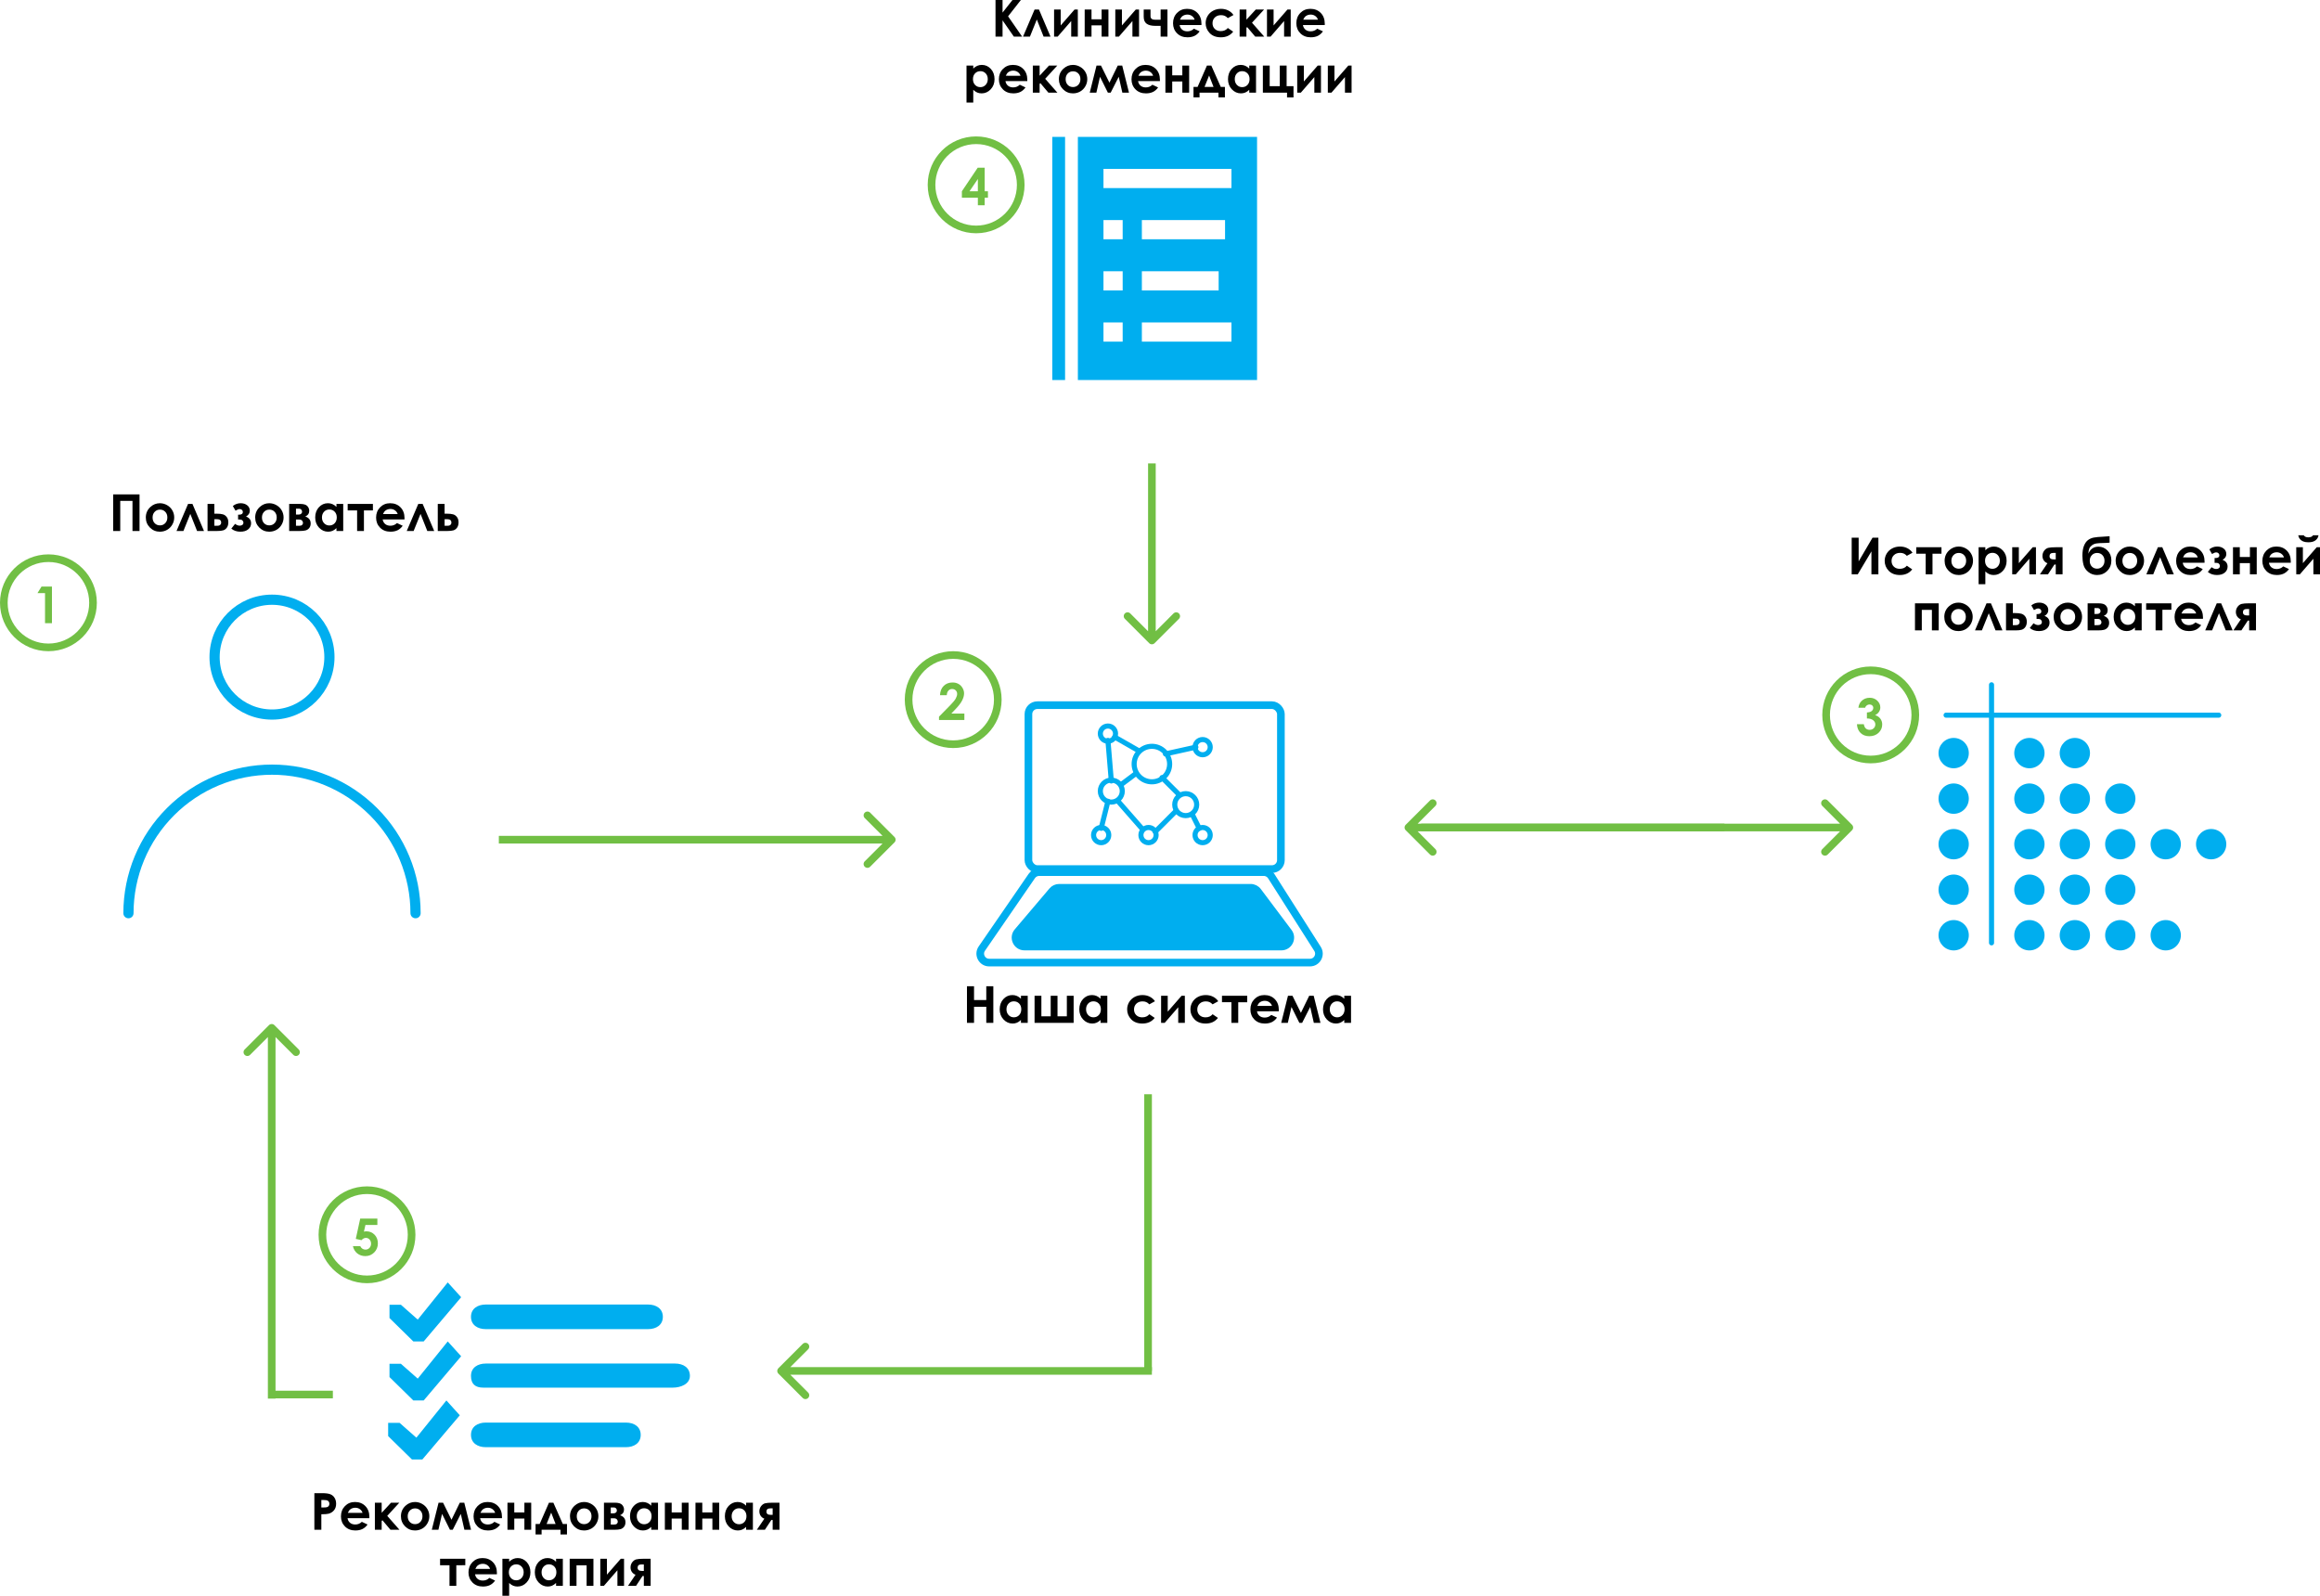 <?xml version="1.0" encoding="UTF-8" standalone="no"?>
<svg
   width="910.285"
   height="626.172"
   viewBox="0 0 910.285 626.172"
   fill="none"
   version="1.1"
   id="svg200"
   xmlSpace="preserve"
   xmlns="http://www.w3.org/2000/svg"><defs
     id="defs204" /><sodipodiNamedview
     id="namedview202"
     pagecolor="#ffffff"
     bordercolor="#000000"
     borderopacity="0.25"
     showgrid="false"/><path
     d="m 106.724,280.387 c 12.443,0 22.529,-10.087 22.529,-22.53 0,-12.442 -10.086,-22.529 -22.529,-22.529 -12.443,0 -22.529,10.087 -22.529,22.529 0,12.443 10.087,22.53 22.529,22.53 z"
     stroke="#00aeef"
     stroke-width="4"
     stroke-linecap="round"
     stroke-linejoin="round"
     id="path104" /><path
     d="m 50.4,358.338 c 0,-14.938 5.934,-29.264 16.497,-39.826 10.563,-10.563 24.889,-16.497 39.827,-16.497 14.938,0 29.264,5.934 39.827,16.497 10.562,10.562 16.496,24.888 16.496,39.826"
     stroke="#00aeef"
     stroke-width="4"
     stroke-linecap="round"
     stroke-linejoin="round"
     id="path106" /><ellipse
     cx="766.549"
     cy="295.519"
     rx="5.943"
     ry="5.956"
     fill="#00aeef"
     id="ellipse108" /><ellipse
     cx="766.549"
     cy="313.387"
     rx="5.943"
     ry="5.956"
     fill="#00aeef"
     id="ellipse110" /><ellipse
     cx="766.549"
     cy="331.255"
     rx="5.943"
     ry="5.956"
     fill="#00aeef"
     id="ellipse112" /><ellipse
     cx="766.549"
     cy="349.123"
     rx="5.943"
     ry="5.956"
     fill="#00aeef"
     id="ellipse114" /><ellipse
     cx="766.549"
     cy="366.992"
     rx="5.943"
     ry="5.956"
     fill="#00aeef"
     id="ellipse116" /><ellipse
     cx="796.264"
     cy="313.387"
     rx="5.943"
     ry="5.956"
     fill="#00aeef"
     id="ellipse118" /><ellipse
     cx="796.264"
     cy="349.123"
     rx="5.943"
     ry="5.956"
     fill="#00aeef"
     id="ellipse120" /><ellipse
     cx="814.093"
     cy="313.387"
     rx="5.943"
     ry="5.956"
     fill="#00aeef"
     id="ellipse122" /><ellipse
     cx="814.093"
     cy="349.123"
     rx="5.943"
     ry="5.956"
     fill="#00aeef"
     id="ellipse124" /><ellipse
     cx="831.923"
     cy="349.123"
     rx="5.943"
     ry="5.956"
     fill="#00aeef"
     id="ellipse126" /><ellipse
     cx="831.923"
     cy="313.387"
     rx="5.943"
     ry="5.956"
     fill="#00aeef"
     id="ellipse128" /><ellipse
     cx="796.264"
     cy="331.255"
     rx="5.943"
     ry="5.956"
     fill="#00aeef"
     id="ellipse130" /><ellipse
     cx="796.264"
     cy="366.992"
     rx="5.943"
     ry="5.956"
     fill="#00aeef"
     id="ellipse132" /><ellipse
     cx="814.093"
     cy="331.255"
     rx="5.943"
     ry="5.956"
     fill="#00aeef"
     id="ellipse134" /><ellipse
     cx="814.093"
     cy="366.992"
     rx="5.943"
     ry="5.956"
     fill="#00aeef"
     id="ellipse136" /><ellipse
     cx="849.752"
     cy="366.992"
     rx="5.943"
     ry="5.956"
     fill="#00aeef"
     id="ellipse138" /><ellipse
     cx="831.923"
     cy="331.255"
     rx="5.943"
     ry="5.956"
     fill="#00aeef"
     id="ellipse140" /><ellipse
     cx="831.923"
     cy="366.992"
     rx="5.943"
     ry="5.956"
     fill="#00aeef"
     id="ellipse142" /><ellipse
     cx="849.752"
     cy="331.255"
     rx="5.943"
     ry="5.956"
     fill="#00aeef"
     id="ellipse144" /><ellipse
     cx="867.581"
     cy="331.255"
     rx="5.943"
     ry="5.956"
     fill="#00aeef"
     id="ellipse146" /><ellipse
     cx="796.264"
     cy="295.519"
     rx="5.943"
     ry="5.956"
     fill="#00aeef"
     id="ellipse148" /><ellipse
     cx="814.093"
     cy="295.519"
     rx="5.943"
     ry="5.956"
     fill="#00aeef"
     id="ellipse150" /><path
     d="m 763.577,280.628 h 106.975"
     stroke="#00aeef"
     stroke-width="2"
     stroke-linecap="round"
     id="path152" /><path
     d="m 781.407,268.716 v 101.254"
     stroke="#00aeef"
     stroke-width="2"
     stroke-linecap="round"
     id="path154" /><path
     d="m 412.877,53.716 h 5.021 v 95.41 h -5.021 z m 10.043,95.41 V 53.716 h 70.302 v 95.41 z m 10.043,-82.856 v 7.532 h 50.216 v -7.532 z m 0,20.086 v 7.532 h 7.532 v -7.532 z m 15.065,0 v 7.532 h 32.64 v -7.532 z m -15.065,20.086 v 7.532 h 7.532 v -7.532 z m 15.065,0 v 7.532 h 30.129 v -7.532 z m -15.065,20.086 v 7.532 h 7.532 v -7.532 z m 15.065,0 v 7.532 h 35.151 v -7.532 z"
     fill="#00aeef"
     id="path156" /><rect
     x="403.519"
     y="276.709"
     width="99.06"
     height="64.316"
     rx="3.5"
     stroke="#00aeef"
     stroke-width="3"
     id="rect158" /><path
     d="m 412.536,349.28 c 0.76,-0.895 1.876,-1.412 3.05,-1.412 h 75.122 c 1.258,0 2.444,0.593 3.199,1.599 l 12.053,16.058 c 1.979,2.637 0.098,6.401 -3.199,6.401 h -100.8 c -3.408,0 -5.255,-3.989 -3.05,-6.588 z"
     fill="#00aeef"
     stroke="#00aeef"
     stroke-width="2"
     id="path160" /><path
     d="m 404.851,343.732 c 0.653,-0.949 1.732,-1.516 2.883,-1.516 h 88.127 c 1.197,0 2.311,0.611 2.953,1.621 l 18.136,28.5 c 1.483,2.33 -0.191,5.379 -2.952,5.379 h -125.88 c -2.819,0 -4.482,-3.162 -2.884,-5.484 z"
     stroke="#00aeef"
     stroke-width="3"
     id="path162" /><path
     d="m 435.039,327.687 c 0,1.646 -1.335,2.981 -2.981,2.981 -1.646,0 -2.981,-1.335 -2.981,-2.981 0,-1.647 1.335,-2.981 2.981,-2.981 1.646,0 2.981,1.334 2.981,2.981 z"
     stroke="#00aeef"
     stroke-width="2"
     id="path164" /><circle
     cx="450.636"
     cy="327.687"
     r="2.981"
     stroke="#00aeef"
     stroke-width="2"
     id="circle166" /><circle
     cx="471.869"
     cy="327.687"
     r="2.981"
     stroke="#00aeef"
     stroke-width="2"
     id="circle168" /><path
     d="m 437.693,287.876 c 0,1.646 -1.335,2.981 -2.981,2.981 -1.646,0 -2.981,-1.335 -2.981,-2.981 0,-1.647 1.335,-2.981 2.981,-2.981 1.646,0 2.981,1.334 2.981,2.981 z"
     stroke="#00aeef"
     stroke-width="2"
     id="path170" /><path
     d="m 474.85,293.184 c 0,1.646 -1.335,2.981 -2.981,2.981 -1.647,0 -2.981,-1.335 -2.981,-2.981 0,-1.647 1.334,-2.981 2.981,-2.981 1.646,0 2.981,1.334 2.981,2.981 z"
     stroke="#00aeef"
     stroke-width="2"
     id="path172" /><path
     d="m 440.347,310.435 c 0,2.38 -1.929,4.308 -4.308,4.308 -2.379,0 -4.308,-1.928 -4.308,-4.308 0,-2.379 1.929,-4.308 4.308,-4.308 2.379,0 4.308,1.929 4.308,4.308 z"
     stroke="#00aeef"
     stroke-width="2"
     id="path174" /><path
     d="m 469.542,315.743 c 0,2.38 -1.929,4.308 -4.308,4.308 -2.38,0 -4.308,-1.928 -4.308,-4.308 0,-2.379 1.928,-4.308 4.308,-4.308 2.379,0 4.308,1.929 4.308,4.308 z"
     stroke="#00aeef"
     stroke-width="2"
     id="path176" /><path
     d="m 458.926,299.819 c 0,3.845 -3.117,6.962 -6.963,6.962 -3.845,0 -6.962,-3.117 -6.962,-6.962 0,-3.845 3.117,-6.962 6.962,-6.962 3.846,0 6.963,3.117 6.963,6.962 z"
     stroke="#00aeef"
     stroke-width="2"
     id="path178" /><path
     d="m 469.215,293.184 -11.943,2.654 m -1.328,9.289 6.636,6.635 m 5.308,7.962 2.654,5.309 m -17.252,1.327 7.963,-7.963 m -29.195,6.636 2.654,-10.617 m 3.981,0 9.289,10.617 m -13.27,-34.503 1.327,15.924 m 3.981,1.327 5.308,-3.981 m -7.962,-14.597 9.289,5.308"
     stroke="#00aeef"
     stroke-width="2"
     stroke-linecap="round"
     id="path180" /><path
     d="m 350.964,330.557 c 0.586,-0.586 0.586,-1.536 0,-2.121 l -9.546,-9.546 c -0.586,-0.586 -1.536,-0.586 -2.122,0 -0.585,0.585 -0.585,1.535 0,2.121 l 8.486,8.485 -8.486,8.486 c -0.585,0.585 -0.585,1.535 0,2.121 0.586,0.586 1.536,0.586 2.122,0 z m -155.237,0.439 h 154.176 v -3 h -154.176 z"
     fill="#71bf44"
     id="path182" /><path
     d="m 726.667,325.777 c 0.585,-0.586 0.585,-1.536 0,-2.122 l -9.546,-9.546 c -0.586,-0.585 -1.536,-0.585 -2.122,0 -0.585,0.586 -0.585,1.536 0,2.122 l 8.486,8.485 -8.486,8.485 c -0.585,0.586 -0.585,1.536 0,2.122 0.586,0.585 1.536,0.585 2.122,0 z m -169.061,0.439 h 168 v -3 h -168 z"
     fill="#71bf44"
     id="path184" /><path
     d="m 551.545,323.655 c -0.585,0.586 -0.585,1.536 0,2.122 l 9.546,9.546 c 0.586,0.585 1.536,0.585 2.122,0 0.585,-0.586 0.585,-1.536 0,-2.122 l -8.486,-8.485 8.486,-8.485 c 0.585,-0.586 0.585,-1.536 0,-2.122 -0.586,-0.585 -1.536,-0.585 -2.122,0 z m 125.061,-0.439 h -124 v 3 h 124 z"
     fill="#71bf44"
     id="path186" /><path
     d="m 450.903,252.383 c 0.586,0.586 1.535,0.586 2.121,0 l 9.546,-9.546 c 0.586,-0.586 0.586,-1.535 0,-2.121 -0.586,-0.586 -1.536,-0.586 -2.121,0 l -8.486,8.485 -8.485,-8.485 c -0.586,-0.586 -1.535,-0.586 -2.121,0 -0.586,0.586 -0.586,1.535 0,2.121 z m -0.44,-70.549 v 69.488 h 3 v -69.488 z"
     fill="#71bf44"
     id="path188" /><path
     d="m 305.412,536.899 c -0.585,0.586 -0.585,1.536 0,2.122 l 9.546,9.546 c 0.586,0.585 1.536,0.585 2.122,0 0.585,-0.586 0.585,-1.536 0,-2.122 l -8.486,-8.485 8.486,-8.485 c 0.585,-0.586 0.585,-1.536 0,-2.122 -0.586,-0.585 -1.536,-0.585 -2.122,0 z m 146.551,-0.439 h -145.49 v 3 h 145.49 z"
     fill="#71bf44"
     id="path190" /><line
     x1="450.463"
     y1="537.96"
     x2="450.463"
     y2="429.385"
     stroke="#71bf44"
     stroke-width="3"
     id="line192" /><path
     d="m 107.667,402.267 c -0.586,-0.586 -1.536,-0.586 -2.121,0 l -9.546,9.545 c -0.586,0.586 -0.586,1.536 0,2.122 0.586,0.586 1.536,0.586 2.121,0 l 8.485,-8.485 8.485,8.485 c 0.586,0.586 1.536,0.586 2.122,0 0.585,-0.586 0.585,-1.536 0,-2.122 z m 0.439,146.551 v -145.491 h -3 v 145.491 z"
     fill="#71bf44"
     id="path194" /><line
     x1="106.606"
     y1="547.216"
     x2="130.606"
     y2="547.216"
     stroke="#71bf44"
     stroke-width="3"
     id="line196" /><path
     d="m 190.59,511.902 h 63.697 c 3.198,0 5.791,1.628 5.791,4.826 0,3.198 -2.593,4.825 -5.791,4.825 h -63.697 c -3.198,0 -5.791,-1.627 -5.791,-4.825 0,-3.199 2.593,-4.826 5.791,-4.826 z m 0,23.163 h 74.313 c 3.198,0 5.791,1.627 5.791,4.826 0,3.198 -3.537,4.624 -6.735,4.624 h -74.313 c -3.198,0 -4.847,-1.427 -4.847,-4.625 0,-3.198 2.593,-4.825 5.791,-4.825 z m 0,23.162 55.011,10e-4 c 3.198,0 5.79,1.627 5.79,4.825 0,3.198 -2.592,4.826 -5.79,4.826 h -55.011 c -3.198,0 -5.791,-1.628 -5.791,-4.826 0,-3.198 2.593,-4.826 5.791,-4.826 z m -33.81,0.094 6.6,5.822 11.768,-14.602 5.261,5.822 -14.694,17.341 h -4.078 l -9.34,-9.176 v -5.207 z m 0.529,-23.163 6.6,5.822 11.768,-14.601 5.262,5.822 -14.695,17.34 h -4.078 l -9.34,-9.176 v -5.207 z m 0,-23.163 6.6,5.822 11.768,-14.601 5.262,5.822 -14.695,17.341 h -4.078 l -9.34,-9.176 v -5.208 z"
     fill="#00aeef"
     id="path198" /><g
     style="fill:none"
     id="g346"
     transform="translate(0,53.534)"><path
       d="m 16.291,176.635 h 4.092 V 191 H 17.668 v -11.797 h -2.959 z"
       fill="#71bf44"
       id="path310" /><circle
       cx="19"
       cy="183"
       r="17.5"
       stroke="#71bf44"
       stroke-width="3"
       id="circle312" /><path
       d="m 383.621,12.273 h 2.734 v 9.248 h 1.28 v 2.529 h -1.28 V 27 h -2.675 v -2.949 h -6.27 v -2.529 z m 0.059,9.248 V 16.707 l -3.282,4.814 z"
       fill="#71bf44"
       id="path314" /><circle
       cx="383"
       cy="19"
       r="17.5"
       stroke="#71bf44"
       stroke-width="3"
       id="circle316" /><path
       d="m 371.486,219.264 h -2.666 c 0.072,-1.55 0.557,-2.767 1.455,-3.653 0.905,-0.892 2.064,-1.338 3.477,-1.338 0.872,0 1.641,0.186 2.305,0.557 0.67,0.365 1.204,0.895 1.601,1.592 0.404,0.69 0.606,1.393 0.606,2.109 0,0.853 -0.244,1.771 -0.733,2.754 -0.482,0.983 -1.367,2.145 -2.656,3.486 l -1.611,1.7 h 5.117 V 229 h -9.951 v -1.309 l 4.443,-4.531 c 1.074,-1.087 1.787,-1.959 2.139,-2.617 0.358,-0.664 0.537,-1.263 0.537,-1.797 0,-0.553 -0.186,-1.009 -0.557,-1.367 -0.364,-0.365 -0.836,-0.547 -1.416,-0.547 -0.586,0 -1.074,0.218 -1.465,0.654 -0.39,0.437 -0.599,1.029 -0.625,1.778 z"
       fill="#71bf44"
       id="path318" /><circle
       cx="374"
       cy="221"
       r="17.5"
       stroke="#71bf44"
       stroke-width="3"
       id="circle320" /><path
       d="m 731.799,224.18 h -2.627 c 0.137,-1.062 0.517,-1.914 1.142,-2.559 0.873,-0.898 1.97,-1.348 3.291,-1.348 1.179,0 2.165,0.375 2.959,1.123 0.801,0.749 1.202,1.638 1.202,2.666 0,0.639 -0.176,1.221 -0.528,1.749 -0.345,0.527 -0.849,0.953 -1.513,1.279 0.872,0.26 1.552,0.716 2.041,1.367 0.494,0.645 0.742,1.406 0.742,2.285 0,1.289 -0.475,2.383 -1.426,3.281 -0.95,0.892 -2.161,1.338 -3.633,1.338 -1.393,0 -2.529,-0.42 -3.408,-1.259 -0.879,-0.847 -1.361,-1.996 -1.445,-3.448 h 2.705 c 0.117,0.742 0.374,1.296 0.771,1.66 0.404,0.359 0.912,0.538 1.524,0.538 0.638,0 1.165,-0.206 1.582,-0.616 0.423,-0.41 0.634,-0.911 0.634,-1.504 0,-0.651 -0.283,-1.201 -0.849,-1.65 -0.567,-0.449 -1.384,-0.68 -2.451,-0.693 v -2.344 c 0.657,-0.052 1.146,-0.153 1.465,-0.303 0.325,-0.156 0.576,-0.368 0.752,-0.635 0.182,-0.267 0.273,-0.55 0.273,-0.849 0,-0.391 -0.137,-0.713 -0.41,-0.967 -0.274,-0.26 -0.632,-0.391 -1.074,-0.391 -0.391,0 -0.746,0.121 -1.065,0.362 -0.319,0.234 -0.537,0.54 -0.654,0.918 z"
       fill="#71bf44"
       id="path322" /><circle
       cx="734"
       cy="227"
       r="17.5"
       stroke="#71bf44"
       stroke-width="3"
       id="circle324" /><path
       d="m 141.34,424.635 h 6.728 v 2.519 h -4.687 l -0.586,2.617 c 0.163,-0.045 0.322,-0.078 0.478,-0.097 0.157,-0.026 0.306,-0.039 0.45,-0.039 1.302,0 2.382,0.446 3.242,1.338 0.866,0.885 1.299,2.021 1.299,3.408 0,1.4 -0.479,2.581 -1.436,3.545 -0.95,0.957 -2.109,1.435 -3.476,1.435 -1.224,0 -2.276,-0.348 -3.155,-1.045 -0.879,-0.696 -1.455,-1.65 -1.728,-2.861 h 2.871 c 0.221,0.449 0.511,0.791 0.869,1.025 0.365,0.228 0.765,0.342 1.201,0.342 0.606,0 1.12,-0.218 1.543,-0.654 0.423,-0.436 0.635,-0.996 0.635,-1.68 0,-0.664 -0.199,-1.207 -0.596,-1.631 -0.39,-0.429 -0.866,-0.644 -1.426,-0.644 -0.299,0 -0.595,0.075 -0.888,0.225 -0.287,0.149 -0.57,0.374 -0.85,0.673 l -2.226,-0.498 z"
       fill="#71bf44"
       id="path326" /><circle
       cx="144"
       cy="431"
       r="17.5"
       stroke="#71bf44"
       stroke-width="3"
       id="circle328" /></g><g
     style="fill:none"
     id="g420"
     transform="translate(42.773,-4.635)"><path
       d="M 1.631,198.635 H 11.973 V 213 H 9.209 V 201.193 H 4.404 V 213 H 1.631 Z m 18.32,3.467 c 1.003,0 1.943,0.25 2.822,0.752 0.885,0.501 1.576,1.181 2.07,2.041 0.495,0.859 0.742,1.787 0.742,2.783 0,1.002 -0.251,1.94 -0.752,2.812 -0.495,0.873 -1.172,1.556 -2.031,2.051 -0.859,0.488 -1.807,0.732 -2.842,0.732 -1.523,0 -2.825,-0.54 -3.906,-1.621 -1.074,-1.087 -1.611,-2.405 -1.611,-3.955 0,-1.66 0.609,-3.043 1.826,-4.15 1.068,-0.964 2.295,-1.445 3.682,-1.445 z m 0.039,2.509 c -0.827,0 -1.517,0.29 -2.07,0.869 -0.547,0.573 -0.82,1.309 -0.82,2.208 0,0.924 0.27,1.673 0.811,2.246 0.547,0.573 1.237,0.859 2.07,0.859 0.833,0 1.527,-0.29 2.08,-0.869 0.553,-0.58 0.83,-1.325 0.83,-2.236 0,-0.912 -0.273,-1.651 -0.82,-2.217 -0.54,-0.573 -1.234,-0.86 -2.08,-0.86 z M 37.266,213 h -2.715 l -2.656,-6.709 -2.705,6.709 h -2.705 l 4.531,-10.625 h 1.719 z m 4.072,-6.797 h 0.791 c 1.113,0 1.966,0.088 2.559,0.264 0.599,0.169 1.103,0.527 1.514,1.074 0.41,0.547 0.615,1.234 0.615,2.061 0,0.82 -0.185,1.503 -0.557,2.05 -0.371,0.541 -0.846,0.902 -1.426,1.084 -0.573,0.176 -1.38,0.264 -2.422,0.264 h -3.75 v -10.625 h 2.676 z m 0,4.746 h 0.81 c 0.482,0 0.83,-0.032 1.045,-0.097 0.215,-0.072 0.404,-0.206 0.566,-0.401 0.163,-0.195 0.244,-0.433 0.244,-0.713 0,-0.911 -0.521,-1.367 -1.562,-1.367 h -1.103 z m 9.307,-2.451 v -1.904 h 0.527 c 0.358,0 0.67,-0.085 0.938,-0.254 0.267,-0.169 0.4,-0.443 0.4,-0.82 0,-0.326 -0.12,-0.593 -0.361,-0.801 -0.234,-0.215 -0.524,-0.323 -0.869,-0.323 -0.436,0 -0.983,0.212 -1.641,0.635 l -1.055,-1.836 c 0.918,-0.729 1.94,-1.093 3.066,-1.093 1.035,0 1.891,0.27 2.568,0.81 0.683,0.534 1.025,1.257 1.025,2.168 0,0.925 -0.495,1.673 -1.484,2.246 1.322,0.488 1.982,1.371 1.982,2.647 0,0.95 -0.371,1.738 -1.113,2.363 -0.742,0.625 -1.768,0.937 -3.076,0.937 -1.439,0 -2.627,-0.403 -3.564,-1.211 l 1.475,-1.855 c 0.631,0.469 1.23,0.703 1.797,0.703 0.456,0 0.817,-0.107 1.084,-0.322 0.267,-0.221 0.4,-0.505 0.4,-0.85 0,-0.332 -0.127,-0.621 -0.381,-0.869 -0.247,-0.247 -0.589,-0.371 -1.025,-0.371 z m 12.217,-6.396 c 1.003,0 1.943,0.25 2.822,0.752 0.885,0.501 1.575,1.181 2.07,2.041 0.495,0.859 0.742,1.787 0.742,2.783 0,1.002 -0.251,1.94 -0.752,2.812 -0.495,0.873 -1.172,1.556 -2.031,2.051 -0.859,0.488 -1.807,0.732 -2.842,0.732 -1.523,0 -2.825,-0.54 -3.906,-1.621 -1.074,-1.087 -1.611,-2.405 -1.611,-3.955 0,-1.66 0.609,-3.043 1.826,-4.15 1.068,-0.964 2.295,-1.445 3.682,-1.445 z m 0.039,2.509 c -0.827,0 -1.517,0.29 -2.07,0.869 -0.547,0.573 -0.82,1.309 -0.82,2.208 0,0.924 0.27,1.673 0.81,2.246 0.547,0.573 1.237,0.859 2.07,0.859 0.833,0 1.527,-0.29 2.08,-0.869 0.553,-0.58 0.83,-1.325 0.83,-2.236 0,-0.912 -0.274,-1.651 -0.82,-2.217 -0.54,-0.573 -1.234,-0.86 -2.08,-0.86 z M 70.684,213 v -10.625 h 4.268 c 1.4,0 2.35,0.277 2.852,0.83 0.501,0.547 0.752,1.169 0.752,1.865 0,1.035 -0.514,1.781 -1.543,2.237 1.406,0.481 2.109,1.39 2.109,2.724 0,0.723 -0.186,1.322 -0.557,1.797 -0.371,0.469 -0.843,0.781 -1.416,0.938 C 76.582,212.922 75.788,213 74.766,213 Z m 2.676,-6.445 h 1.025 c 0.436,0 0.771,-0.108 1.006,-0.323 0.241,-0.221 0.361,-0.465 0.361,-0.732 0,-0.397 -0.114,-0.706 -0.342,-0.928 -0.228,-0.221 -0.498,-0.332 -0.811,-0.332 l -0.342,0.01 h -0.898 z m 0,4.394 h 1.338 c 0.521,0 0.885,-0.12 1.094,-0.361 0.215,-0.248 0.322,-0.488 0.322,-0.723 0,-0.345 -0.12,-0.661 -0.361,-0.947 -0.234,-0.286 -0.661,-0.43 -1.279,-0.43 h -1.113 z m 15.879,-8.574 h 2.656 V 213 h -2.656 v -1.123 c -0.521,0.495 -1.045,0.853 -1.572,1.074 -0.521,0.215 -1.087,0.322 -1.699,0.322 -1.374,0 -2.562,-0.53 -3.564,-1.591 -1.003,-1.068 -1.504,-2.393 -1.504,-3.975 0,-1.641 0.485,-2.985 1.455,-4.033 0.97,-1.048 2.148,-1.572 3.535,-1.572 0.638,0 1.237,0.12 1.797,0.361 0.56,0.241 1.077,0.602 1.553,1.084 z m -2.803,2.187 c -0.827,0 -1.514,0.293 -2.061,0.879 -0.547,0.58 -0.82,1.325 -0.82,2.237 0,0.918 0.277,1.673 0.83,2.265 0.56,0.593 1.247,0.889 2.061,0.889 0.84,0 1.536,-0.29 2.09,-0.869 0.553,-0.586 0.83,-1.351 0.83,-2.295 0,-0.925 -0.277,-1.673 -0.83,-2.246 -0.553,-0.573 -1.253,-0.86 -2.1,-0.86 z m 7.207,-2.187 h 9.902 v 2.539 H 100.02 V 213 h -2.676 v -8.086 h -3.701 z m 22.295,6.084 h -8.565 c 0.124,0.755 0.453,1.357 0.986,1.807 0.541,0.442 1.228,0.664 2.061,0.664 0.996,0 1.852,-0.349 2.568,-1.045 l 2.246,1.054 c -0.56,0.795 -1.23,1.384 -2.011,1.768 -0.782,0.378 -1.709,0.566 -2.784,0.566 -1.666,0 -3.024,-0.524 -4.072,-1.572 -1.048,-1.055 -1.572,-2.373 -1.572,-3.955 0,-1.621 0.521,-2.965 1.562,-4.033 1.049,-1.074 2.36,-1.611 3.936,-1.611 1.673,0 3.034,0.537 4.082,1.611 1.048,1.068 1.572,2.48 1.572,4.238 z m -2.676,-2.1 c -0.176,-0.592 -0.524,-1.074 -1.045,-1.445 -0.515,-0.371 -1.113,-0.557 -1.797,-0.557 -0.742,0 -1.393,0.209 -1.953,0.625 -0.352,0.261 -0.677,0.72 -0.977,1.377 z M 127.598,213 h -2.715 l -2.656,-6.709 -2.706,6.709 h -2.705 l 4.532,-10.625 h 1.718 z m 4.072,-6.797 h 0.791 c 1.113,0 1.966,0.088 2.559,0.264 0.598,0.169 1.103,0.527 1.513,1.074 0.41,0.547 0.615,1.234 0.615,2.061 0,0.82 -0.185,1.503 -0.556,2.05 -0.371,0.541 -0.847,0.902 -1.426,1.084 -0.573,0.176 -1.38,0.264 -2.422,0.264 h -3.75 v -10.625 h 2.676 z m 0,4.746 h 0.81 c 0.482,0 0.831,-0.032 1.045,-0.097 0.215,-0.072 0.404,-0.206 0.567,-0.401 0.163,-0.195 0.244,-0.433 0.244,-0.713 0,-0.911 -0.521,-1.367 -1.563,-1.367 h -1.103 z"
       fill="#000000"
       id="path402" /><path
       d="m 347.83,4.635 h 2.764 v 4.941 l 3.896,-4.941 h 3.291 L 352.762,11.041 358.27,19 h -3.243 l -4.433,-6.377 V 19 H 347.83 Z M 369.412,19 h -2.715 L 364.041,12.291 361.336,19 h -2.705 l 4.531,-10.625 h 1.719 z m 2.813,0 h -1.416 V 8.375 h 2.597 v 6.24 l 5.44,-6.24 h 1.279 V 19 h -2.598 v -6.113 z m 13.271,-6.797 h 3.965 V 8.375 h 2.676 V 19 h -2.676 v -4.404 h -3.965 V 19 H 382.82 V 8.375 h 2.676 z M 396.248,19 h -1.416 V 8.375 h 2.598 v 6.24 l 5.439,-6.24 h 1.279 V 19 h -2.597 v -6.113 z m 16.367,-4.219 h -2.138 c -1.446,0 -2.559,-0.277 -3.34,-0.83 -0.775,-0.56 -1.162,-1.478 -1.162,-2.754 V 8.375 h 2.675 v 2.617 c 0,0.931 0.622,1.397 1.866,1.397 l 1.035,-0.01 h 1.064 V 8.375 h 2.676 V 19 h -2.676 z m 16.016,-0.322 h -8.565 c 0.124,0.755 0.453,1.357 0.987,1.807 0.54,0.443 1.227,0.664 2.06,0.664 0.996,0 1.852,-0.348 2.569,-1.045 l 2.246,1.055 c -0.56,0.794 -1.231,1.383 -2.012,1.768 -0.781,0.378 -1.709,0.566 -2.783,0.566 -1.667,0 -3.024,-0.524 -4.072,-1.572 -1.049,-1.055 -1.573,-2.373 -1.573,-3.955 0,-1.621 0.521,-2.966 1.563,-4.033 1.048,-1.074 2.36,-1.611 3.935,-1.611 1.674,0 3.034,0.537 4.082,1.611 1.049,1.068 1.573,2.481 1.573,4.238 z m -2.676,-2.1 c -0.176,-0.593 -0.524,-1.074 -1.045,-1.445 -0.514,-0.371 -1.113,-0.557 -1.797,-0.557 -0.742,0 -1.393,0.208 -1.953,0.625 -0.351,0.26 -0.677,0.719 -0.976,1.377 z m 15.244,-1.836 -2.217,1.221 c -0.416,-0.436 -0.83,-0.739 -1.24,-0.908 -0.403,-0.169 -0.879,-0.254 -1.426,-0.254 -0.996,0 -1.803,0.299 -2.421,0.898 -0.612,0.592 -0.918,1.354 -0.918,2.285 0,0.905 0.296,1.644 0.888,2.217 0.593,0.573 1.371,0.859 2.334,0.859 1.192,0 2.119,-0.407 2.783,-1.221 l 2.1,1.435 c -1.139,1.478 -2.747,2.217 -4.824,2.217 -1.869,0 -3.334,-0.553 -4.395,-1.66 -1.054,-1.107 -1.582,-2.402 -1.582,-3.887 0,-1.029 0.257,-1.976 0.772,-2.842 0.514,-0.866 1.23,-1.546 2.148,-2.041 0.925,-0.495 1.957,-0.742 3.096,-0.742 1.055,0 2.002,0.212 2.842,0.635 0.84,0.417 1.526,1.012 2.06,1.787 z m 2.412,-2.148 h 2.666 v 3.975 l 3.672,-3.975 h 3.252 L 448.465,13.551 453.26,19 h -3.535 l -3.164,-3.75 -0.284,0.332 V 19 h -2.666 z M 455.76,19 h -1.416 V 8.375 h 2.597 v 6.24 l 5.44,-6.24 h 1.279 V 19 h -2.598 v -6.113 z m 21.25,-4.541 h -8.565 c 0.124,0.755 0.453,1.357 0.987,1.807 0.54,0.443 1.227,0.664 2.06,0.664 0.996,0 1.852,-0.348 2.569,-1.045 l 2.246,1.055 c -0.56,0.794 -1.231,1.383 -2.012,1.768 -0.781,0.378 -1.709,0.566 -2.783,0.566 -1.667,0 -3.024,-0.524 -4.073,-1.572 -1.048,-1.055 -1.572,-2.373 -1.572,-3.955 0,-1.621 0.521,-2.966 1.563,-4.033 1.048,-1.074 2.36,-1.611 3.935,-1.611 1.673,0 3.034,0.537 4.082,1.611 1.048,1.068 1.573,2.481 1.573,4.238 z m -2.676,-2.1 c -0.176,-0.593 -0.524,-1.074 -1.045,-1.445 -0.514,-0.371 -1.113,-0.557 -1.797,-0.557 -0.742,0 -1.393,0.208 -1.953,0.625 -0.351,0.26 -0.677,0.719 -0.977,1.377 z M 339.1,30.375 v 1.172 c 0.481,-0.482 1.002,-0.843 1.562,-1.084 0.56,-0.241 1.159,-0.361 1.797,-0.361 1.387,0 2.565,0.524 3.535,1.572 0.97,1.048 1.455,2.393 1.455,4.033 0,1.582 -0.501,2.907 -1.504,3.975 -1.002,1.061 -2.19,1.592 -3.564,1.592 -0.612,0 -1.182,-0.107 -1.709,-0.322 -0.527,-0.221 -1.052,-0.58 -1.572,-1.074 v 5.01 h -2.647 V 30.375 Z m 2.802,2.188 c -0.84,0 -1.536,0.286 -2.09,0.859 -0.553,0.573 -0.83,1.322 -0.83,2.246 0,0.944 0.277,1.709 0.83,2.295 0.554,0.579 1.25,0.869 2.09,0.869 0.814,0 1.498,-0.296 2.051,-0.889 0.56,-0.593 0.84,-1.348 0.84,-2.266 0,-0.911 -0.273,-1.657 -0.82,-2.236 -0.547,-0.586 -1.237,-0.879 -2.071,-0.879 z m 18.399,3.897 h -8.565 c 0.124,0.755 0.453,1.357 0.987,1.807 0.54,0.443 1.227,0.664 2.06,0.664 0.996,0 1.852,-0.348 2.569,-1.045 l 2.246,1.055 c -0.56,0.794 -1.231,1.383 -2.012,1.768 -0.781,0.378 -1.709,0.566 -2.783,0.566 -1.667,0 -3.024,-0.524 -4.073,-1.572 -1.048,-1.055 -1.572,-2.373 -1.572,-3.955 0,-1.621 0.521,-2.966 1.563,-4.033 1.048,-1.074 2.36,-1.611 3.935,-1.611 1.673,0 3.034,0.537 4.082,1.611 1.048,1.068 1.573,2.481 1.573,4.238 z m -2.676,-2.1 c -0.176,-0.593 -0.524,-1.074 -1.045,-1.445 -0.514,-0.371 -1.113,-0.557 -1.797,-0.557 -0.742,0 -1.393,0.208 -1.953,0.625 -0.351,0.26 -0.677,0.719 -0.976,1.377 z m 4.844,-3.984 h 2.666 v 3.975 l 3.672,-3.975 h 3.252 l -4.737,5.176 4.795,5.449 h -3.535 l -3.164,-3.75 -0.283,0.332 V 41 h -2.666 z m 15.732,-0.273 c 1.003,0 1.944,0.251 2.822,0.752 0.886,0.501 1.576,1.182 2.071,2.041 0.495,0.859 0.742,1.787 0.742,2.783 0,1.003 -0.251,1.94 -0.752,2.812 -0.495,0.872 -1.172,1.556 -2.031,2.051 -0.86,0.488 -1.807,0.732 -2.842,0.732 -1.523,0 -2.826,-0.54 -3.906,-1.621 -1.075,-1.087 -1.612,-2.406 -1.612,-3.955 0,-1.66 0.609,-3.044 1.827,-4.15 1.067,-0.964 2.294,-1.445 3.681,-1.445 z m 0.039,2.51 c -0.827,0 -1.517,0.29 -2.07,0.869 -0.547,0.573 -0.82,1.309 -0.82,2.207 0,0.924 0.27,1.673 0.81,2.246 0.547,0.573 1.237,0.859 2.07,0.859 0.834,0 1.527,-0.29 2.081,-0.869 0.553,-0.579 0.83,-1.325 0.83,-2.236 0,-0.911 -0.274,-1.65 -0.821,-2.217 -0.54,-0.573 -1.233,-0.859 -2.08,-0.859 z m 14.287,4.463 3.262,-6.699 h 1.758 L 400.203,41 h -2.607 L 396.18,34.77 393.016,41 h -1.094 L 388.826,34.77 387.4,41 h -2.597 l 2.656,-10.625 h 1.758 z m 19.805,-0.615 h -8.564 c 0.123,0.755 0.452,1.357 0.986,1.807 0.54,0.443 1.227,0.664 2.06,0.664 0.997,0 1.853,-0.348 2.569,-1.045 l 2.246,1.055 c -0.56,0.794 -1.231,1.383 -2.012,1.768 -0.781,0.378 -1.709,0.566 -2.783,0.566 -1.667,0 -3.024,-0.524 -4.072,-1.572 -1.048,-1.055 -1.573,-2.373 -1.573,-3.955 0,-1.621 0.521,-2.966 1.563,-4.033 1.048,-1.074 2.36,-1.611 3.936,-1.611 1.673,0 3.033,0.537 4.082,1.611 1.048,1.068 1.572,2.481 1.572,4.238 z m -2.676,-2.1 c -0.176,-0.593 -0.524,-1.074 -1.045,-1.445 -0.514,-0.371 -1.113,-0.557 -1.797,-0.557 -0.742,0 -1.393,0.208 -1.953,0.625 -0.351,0.26 -0.677,0.719 -0.976,1.377 z m 7.51,-0.156 h 3.965 V 30.375 h 2.676 V 41 h -2.676 v -4.404 h -3.965 V 41 H 414.49 V 30.375 h 2.676 z M 427.889,41 v 1.846 h -2.373 v -4.102 h 1.601 l 3.662,-8.369 h 1.719 l 3.711,8.369 h 1.631 v 4.102 h -2.539 V 41 Z m 5.488,-2.256 -1.738,-4.473 -1.797,4.473 z m 14.014,-8.369 h 2.656 V 41 h -2.656 v -1.123 c -0.521,0.495 -1.045,0.853 -1.573,1.074 -0.52,0.215 -1.087,0.322 -1.699,0.322 -1.374,0 -2.562,-0.531 -3.564,-1.592 -1.003,-1.068 -1.504,-2.393 -1.504,-3.975 0,-1.641 0.485,-2.985 1.455,-4.033 0.97,-1.048 2.148,-1.572 3.535,-1.572 0.638,0 1.237,0.12 1.797,0.361 0.56,0.241 1.077,0.602 1.553,1.084 z m -2.803,2.188 c -0.827,0 -1.514,0.293 -2.061,0.879 -0.547,0.579 -0.82,1.325 -0.82,2.236 0,0.918 0.277,1.673 0.83,2.266 0.56,0.592 1.247,0.889 2.061,0.889 0.84,0 1.536,-0.29 2.09,-0.869 0.553,-0.586 0.83,-1.351 0.83,-2.295 0,-0.924 -0.277,-1.673 -0.83,-2.246 -0.554,-0.573 -1.254,-0.859 -2.1,-0.859 z M 452.732,41 V 30.375 h 2.676 v 8.066 h 3.965 V 30.375 h 2.676 v 8.066 h 2.705 v 4.424 h -2.539 V 41 Z m 14.893,0 h -1.416 V 30.375 h 2.598 v 6.24 l 5.439,-6.24 h 1.279 V 41 h -2.597 v -6.113 z m 12.012,0 h -1.416 V 30.375 h 2.597 v 6.24 l 5.44,-6.24 h 1.279 V 41 h -2.598 v -6.113 z"
       fill="#000000"
       id="path404" /><path
       d="M 694.24,215.635 V 230 h -2.734 v -8.994 L 686.145,230 h -2.383 v -14.365 h 2.734 v 9.287 l 5.44,-9.287 z m 13.389,5.888 -2.217,1.221 c -0.417,-0.436 -0.83,-0.739 -1.24,-0.908 -0.404,-0.169 -0.879,-0.254 -1.426,-0.254 -0.996,0 -1.803,0.3 -2.422,0.898 -0.612,0.593 -0.918,1.355 -0.918,2.286 0,0.905 0.296,1.644 0.889,2.216 0.592,0.573 1.37,0.86 2.334,0.86 1.191,0 2.119,-0.407 2.783,-1.221 l 2.1,1.436 c -1.14,1.478 -2.748,2.216 -4.824,2.216 -1.869,0 -3.334,-0.553 -4.395,-1.66 -1.055,-1.106 -1.582,-2.402 -1.582,-3.886 0,-1.029 0.257,-1.976 0.771,-2.842 0.515,-0.866 1.231,-1.546 2.149,-2.041 0.924,-0.495 1.956,-0.742 3.096,-0.742 1.054,0 2.002,0.211 2.841,0.634 0.84,0.417 1.527,1.013 2.061,1.787 z m 1.465,-2.148 h 9.902 v 2.539 h -3.525 V 230 h -2.676 v -8.086 h -3.701 z m 16.64,-0.273 c 1.003,0 1.944,0.25 2.823,0.752 0.885,0.501 1.575,1.181 2.07,2.041 0.495,0.859 0.742,1.787 0.742,2.783 0,1.002 -0.251,1.94 -0.752,2.812 -0.495,0.873 -1.172,1.556 -2.031,2.051 -0.859,0.488 -1.807,0.732 -2.842,0.732 -1.523,0 -2.825,-0.54 -3.906,-1.621 -1.074,-1.087 -1.611,-2.405 -1.611,-3.955 0,-1.66 0.608,-3.043 1.826,-4.15 1.067,-0.964 2.295,-1.445 3.681,-1.445 z m 0.039,2.509 c -0.826,0 -1.516,0.29 -2.07,0.869 -0.547,0.573 -0.82,1.309 -0.82,2.208 0,0.924 0.27,1.673 0.81,2.246 0.547,0.573 1.237,0.859 2.071,0.859 0.833,0 1.526,-0.29 2.08,-0.869 0.553,-0.58 0.83,-1.325 0.83,-2.236 0,-0.912 -0.274,-1.651 -0.82,-2.217 -0.541,-0.573 -1.234,-0.86 -2.081,-0.86 z m 10.43,-2.236 v 1.172 c 0.482,-0.482 1.003,-0.843 1.563,-1.084 0.56,-0.241 1.158,-0.361 1.796,-0.361 1.387,0 2.566,0.524 3.536,1.572 0.97,1.048 1.455,2.392 1.455,4.033 0,1.582 -0.502,2.907 -1.504,3.975 -1.003,1.061 -2.191,1.591 -3.565,1.591 -0.612,0 -1.181,-0.107 -1.709,-0.322 -0.527,-0.221 -1.051,-0.579 -1.572,-1.074 v 5.01 h -2.646 v -14.512 z m 2.803,2.187 c -0.84,0 -1.537,0.287 -2.09,0.86 -0.553,0.573 -0.83,1.321 -0.83,2.246 0,0.944 0.277,1.709 0.83,2.295 0.553,0.579 1.25,0.869 2.09,0.869 0.814,0 1.497,-0.296 2.051,-0.889 0.56,-0.592 0.839,-1.347 0.839,-2.265 0,-0.912 -0.273,-1.657 -0.82,-2.237 -0.547,-0.586 -1.237,-0.879 -2.07,-0.879 z m 9.16,8.438 h -1.416 v -10.625 h 2.598 v 6.24 l 5.439,-6.24 h 1.279 V 230 h -2.597 v -6.113 z m 12.412,-4.355 c -0.573,-0.189 -1.045,-0.544 -1.416,-1.065 -0.364,-0.527 -0.547,-1.12 -0.547,-1.777 0,-0.788 0.225,-1.478 0.674,-2.071 0.449,-0.592 0.983,-0.966 1.602,-1.123 0.625,-0.156 1.598,-0.234 2.92,-0.234 h 2.695 V 230 h -2.676 v -3.848 h -0.518 L 760.783,230 h -3.154 z m 3.252,-1.495 v -2.548 h -0.928 c -1.009,0 -1.513,0.423 -1.513,1.269 0,0.853 0.563,1.279 1.689,1.279 z m 21.133,-9.101 v 2.519 c -0.762,0.085 -1.501,0.131 -2.217,0.137 -1.302,0.013 -2.282,0.072 -2.939,0.176 -0.658,0.098 -1.237,0.332 -1.739,0.703 -0.501,0.365 -0.856,0.788 -1.064,1.27 -0.208,0.475 -0.335,1.162 -0.381,2.06 0.768,-1.842 2.087,-2.764 3.955,-2.764 1.374,0 2.562,0.505 3.565,1.514 1.009,1.003 1.513,2.298 1.513,3.887 0,1.64 -0.54,3.004 -1.621,4.092 -1.081,1.087 -2.415,1.63 -4.004,1.63 -1.295,0 -2.438,-0.397 -3.427,-1.191 -0.984,-0.794 -1.615,-1.738 -1.895,-2.832 -0.28,-1.1 -0.42,-2.272 -0.42,-3.516 0,-1.595 0.199,-2.89 0.596,-3.886 0.397,-1.003 0.918,-1.755 1.562,-2.256 0.651,-0.502 1.403,-0.837 2.256,-1.006 0.853,-0.169 2.106,-0.29 3.76,-0.361 1.12,-0.052 1.953,-0.111 2.5,-0.176 z m -2.002,9.639 c 0,-0.886 -0.267,-1.618 -0.801,-2.198 -0.527,-0.586 -1.227,-0.879 -2.099,-0.879 -0.834,0 -1.524,0.293 -2.071,0.879 -0.547,0.586 -0.82,1.319 -0.82,2.198 0,0.924 0.27,1.673 0.81,2.246 0.547,0.566 1.237,0.849 2.071,0.849 0.82,0 1.51,-0.283 2.07,-0.849 0.56,-0.573 0.84,-1.322 0.84,-2.246 z m 9.883,-5.586 c 1.002,0 1.943,0.25 2.822,0.752 0.885,0.501 1.576,1.181 2.07,2.041 0.495,0.859 0.743,1.787 0.743,2.783 0,1.002 -0.251,1.94 -0.752,2.812 -0.495,0.873 -1.172,1.556 -2.032,2.051 -0.859,0.488 -1.806,0.732 -2.841,0.732 -1.524,0 -2.826,-0.54 -3.907,-1.621 -1.074,-1.087 -1.611,-2.405 -1.611,-3.955 0,-1.66 0.609,-3.043 1.826,-4.15 1.068,-0.964 2.295,-1.445 3.682,-1.445 z m 0.039,2.509 c -0.827,0 -1.517,0.29 -2.071,0.869 -0.546,0.573 -0.82,1.309 -0.82,2.208 0,0.924 0.27,1.673 0.811,2.246 0.547,0.573 1.237,0.859 2.07,0.859 0.833,0 1.527,-0.29 2.08,-0.869 0.554,-0.58 0.83,-1.325 0.83,-2.236 0,-0.912 -0.273,-1.651 -0.82,-2.217 -0.54,-0.573 -1.234,-0.86 -2.08,-0.86 z M 810.158,230 h -2.715 l -2.656,-6.709 -2.705,6.709 h -2.705 l 4.531,-10.625 h 1.719 z m 12.051,-4.541 h -8.564 c 0.123,0.755 0.452,1.357 0.986,1.807 0.54,0.442 1.227,0.664 2.06,0.664 0.997,0 1.853,-0.349 2.569,-1.045 l 2.246,1.054 c -0.56,0.795 -1.231,1.384 -2.012,1.768 -0.781,0.378 -1.709,0.566 -2.783,0.566 -1.667,0 -3.024,-0.524 -4.072,-1.572 -1.049,-1.055 -1.573,-2.373 -1.573,-3.955 0,-1.621 0.521,-2.965 1.563,-4.033 1.048,-1.074 2.36,-1.611 3.935,-1.611 1.674,0 3.034,0.537 4.082,1.611 1.049,1.068 1.573,2.48 1.573,4.238 z m -2.676,-2.1 c -0.176,-0.592 -0.524,-1.074 -1.045,-1.445 -0.514,-0.371 -1.113,-0.557 -1.797,-0.557 -0.742,0 -1.393,0.209 -1.953,0.625 -0.351,0.261 -0.677,0.72 -0.976,1.377 z m 6.621,2.139 v -1.904 h 0.528 c 0.358,0 0.67,-0.085 0.937,-0.254 0.267,-0.169 0.401,-0.443 0.401,-0.82 0,-0.326 -0.121,-0.593 -0.362,-0.801 -0.234,-0.215 -0.524,-0.323 -0.869,-0.323 -0.436,0 -0.983,0.212 -1.641,0.635 l -1.054,-1.836 c 0.918,-0.729 1.94,-1.093 3.066,-1.093 1.035,0 1.891,0.27 2.569,0.81 0.683,0.534 1.025,1.257 1.025,2.168 0,0.925 -0.495,1.673 -1.484,2.246 1.321,0.488 1.982,1.371 1.982,2.647 0,0.95 -0.371,1.738 -1.113,2.363 -0.743,0.625 -1.768,0.937 -3.077,0.937 -1.438,0 -2.626,-0.403 -3.564,-1.211 l 1.475,-1.855 c 0.631,0.469 1.23,0.703 1.797,0.703 0.455,0 0.817,-0.107 1.084,-0.322 0.266,-0.221 0.4,-0.505 0.4,-0.85 0,-0.332 -0.127,-0.621 -0.381,-0.869 -0.247,-0.247 -0.589,-0.371 -1.025,-0.371 z m 9.893,-2.295 h 3.965 v -3.828 h 2.676 V 230 h -2.676 v -4.404 h -3.965 V 230 h -2.676 v -10.625 h 2.676 z m 19.99,2.256 h -8.564 c 0.123,0.755 0.452,1.357 0.986,1.807 0.54,0.442 1.227,0.664 2.061,0.664 0.996,0 1.852,-0.349 2.568,-1.045 l 2.246,1.054 c -0.56,0.795 -1.23,1.384 -2.012,1.768 -0.781,0.378 -1.709,0.566 -2.783,0.566 -1.667,0 -3.024,-0.524 -4.072,-1.572 -1.048,-1.055 -1.572,-2.373 -1.572,-3.955 0,-1.621 0.52,-2.965 1.562,-4.033 1.048,-1.074 2.36,-1.611 3.936,-1.611 1.673,0 3.033,0.537 4.082,1.611 1.048,1.068 1.572,2.48 1.572,4.238 z m -2.676,-2.1 c -0.175,-0.592 -0.524,-1.074 -1.045,-1.445 -0.514,-0.371 -1.113,-0.557 -1.796,-0.557 -0.743,0 -1.394,0.209 -1.954,0.625 -0.351,0.261 -0.677,0.72 -0.976,1.377 z m 6.25,6.641 h -1.416 v -10.625 h 2.598 v 6.24 l 5.439,-6.24 h 1.28 V 230 h -2.598 v -6.113 z m -0.634,-15.312 h 2.158 c 0.169,0.266 0.403,0.468 0.703,0.605 0.306,0.13 0.677,0.195 1.113,0.195 0.443,0 0.843,-0.078 1.201,-0.234 0.235,-0.104 0.44,-0.293 0.616,-0.566 h 2.158 c -0.124,0.826 -0.521,1.49 -1.192,1.992 -0.664,0.501 -1.595,0.752 -2.793,0.752 -0.807,0 -1.484,-0.111 -2.031,-0.332 -0.54,-0.228 -0.976,-0.551 -1.308,-0.967 -0.332,-0.417 -0.541,-0.899 -0.625,-1.445 z M 711.271,252 h -2.675 v -10.625 h 9.316 V 252 h -2.676 v -8.057 h -3.965 z m 14.336,-10.898 c 1.003,0 1.944,0.25 2.823,0.752 0.885,0.501 1.575,1.181 2.07,2.041 0.495,0.859 0.742,1.787 0.742,2.783 0,1.002 -0.25,1.94 -0.752,2.812 -0.495,0.873 -1.172,1.556 -2.031,2.051 -0.859,0.488 -1.807,0.732 -2.842,0.732 -1.523,0 -2.825,-0.54 -3.906,-1.621 -1.074,-1.087 -1.611,-2.405 -1.611,-3.955 0,-1.66 0.608,-3.043 1.826,-4.15 1.067,-0.964 2.295,-1.445 3.681,-1.445 z m 0.039,2.509 c -0.826,0 -1.516,0.29 -2.07,0.869 -0.547,0.573 -0.82,1.309 -0.82,2.208 0,0.924 0.27,1.673 0.81,2.246 0.547,0.573 1.237,0.859 2.071,0.859 0.833,0 1.526,-0.29 2.08,-0.869 0.553,-0.58 0.83,-1.325 0.83,-2.236 0,-0.912 -0.274,-1.651 -0.82,-2.217 -0.541,-0.573 -1.234,-0.86 -2.081,-0.86 z M 742.922,252 h -2.715 l -2.656,-6.709 -2.705,6.709 h -2.705 l 4.531,-10.625 h 1.719 z m 4.072,-6.797 h 0.791 c 1.113,0 1.966,0.088 2.559,0.264 0.599,0.169 1.103,0.527 1.513,1.074 0.411,0.547 0.616,1.234 0.616,2.061 0,0.82 -0.186,1.503 -0.557,2.05 -0.371,0.541 -0.846,0.902 -1.426,1.084 -0.573,0.176 -1.38,0.264 -2.422,0.264 h -3.75 v -10.625 h 2.676 z m 0,4.746 h 0.811 c 0.481,0 0.83,-0.032 1.045,-0.097 0.214,-0.072 0.403,-0.206 0.566,-0.401 0.163,-0.195 0.244,-0.433 0.244,-0.713 0,-0.911 -0.521,-1.367 -1.562,-1.367 h -1.104 z m 9.307,-2.451 v -1.904 h 0.527 c 0.358,0 0.671,-0.085 0.938,-0.254 0.267,-0.169 0.4,-0.443 0.4,-0.82 0,-0.326 -0.12,-0.593 -0.361,-0.801 -0.235,-0.215 -0.524,-0.323 -0.869,-0.323 -0.437,0 -0.984,0.212 -1.641,0.635 l -1.055,-1.836 c 0.918,-0.729 1.94,-1.093 3.067,-1.093 1.035,0 1.891,0.27 2.568,0.81 0.684,0.534 1.025,1.257 1.025,2.168 0,0.925 -0.494,1.673 -1.484,2.246 1.322,0.488 1.982,1.371 1.982,2.647 0,0.95 -0.371,1.738 -1.113,2.363 -0.742,0.625 -1.767,0.937 -3.076,0.937 -1.439,0 -2.627,-0.403 -3.564,-1.211 l 1.474,-1.855 c 0.632,0.469 1.231,0.703 1.797,0.703 0.456,0 0.817,-0.107 1.084,-0.322 0.267,-0.221 0.4,-0.505 0.4,-0.85 0,-0.332 -0.127,-0.621 -0.38,-0.869 -0.248,-0.247 -0.59,-0.371 -1.026,-0.371 z m 12.217,-6.396 c 1.002,0 1.943,0.25 2.822,0.752 0.885,0.501 1.575,1.181 2.07,2.041 0.495,0.859 0.742,1.787 0.742,2.783 0,1.002 -0.25,1.94 -0.752,2.812 -0.494,0.873 -1.171,1.556 -2.031,2.051 -0.859,0.488 -1.807,0.732 -2.842,0.732 -1.523,0 -2.825,-0.54 -3.906,-1.621 -1.074,-1.087 -1.611,-2.405 -1.611,-3.955 0,-1.66 0.608,-3.043 1.826,-4.15 1.068,-0.964 2.295,-1.445 3.682,-1.445 z m 0.039,2.509 c -0.827,0 -1.517,0.29 -2.071,0.869 -0.547,0.573 -0.82,1.309 -0.82,2.208 0,0.924 0.27,1.673 0.811,2.246 0.546,0.573 1.237,0.859 2.07,0.859 0.833,0 1.527,-0.29 2.08,-0.869 0.553,-0.58 0.83,-1.325 0.83,-2.236 0,-0.912 -0.273,-1.651 -0.82,-2.217 -0.541,-0.573 -1.234,-0.86 -2.08,-0.86 z M 776.34,252 v -10.625 h 4.267 c 1.4,0 2.351,0.277 2.852,0.83 0.501,0.547 0.752,1.169 0.752,1.865 0,1.035 -0.514,1.781 -1.543,2.237 1.406,0.481 2.109,1.39 2.109,2.724 0,0.723 -0.185,1.322 -0.556,1.797 -0.371,0.469 -0.843,0.781 -1.416,0.938 -0.567,0.156 -1.361,0.234 -2.383,0.234 z m 2.676,-6.445 h 1.025 c 0.436,0 0.771,-0.108 1.006,-0.323 0.241,-0.221 0.361,-0.465 0.361,-0.732 0,-0.397 -0.114,-0.706 -0.342,-0.928 -0.227,-0.221 -0.498,-0.332 -0.81,-0.332 l -0.342,0.01 h -0.898 z m 0,4.394 h 1.338 c 0.52,0 0.885,-0.12 1.093,-0.361 0.215,-0.248 0.323,-0.488 0.323,-0.723 0,-0.345 -0.121,-0.661 -0.362,-0.947 -0.234,-0.286 -0.661,-0.43 -1.279,-0.43 h -1.113 z m 15.879,-8.574 h 2.656 V 252 h -2.656 v -1.123 c -0.521,0.495 -1.045,0.853 -1.573,1.074 -0.521,0.215 -1.087,0.322 -1.699,0.322 -1.374,0 -2.562,-0.53 -3.564,-1.591 -1.003,-1.068 -1.504,-2.393 -1.504,-3.975 0,-1.641 0.485,-2.985 1.455,-4.033 0.97,-1.048 2.148,-1.572 3.535,-1.572 0.638,0 1.237,0.12 1.797,0.361 0.56,0.241 1.077,0.602 1.553,1.084 z m -2.803,2.187 c -0.827,0 -1.514,0.293 -2.061,0.879 -0.547,0.58 -0.82,1.325 -0.82,2.237 0,0.918 0.277,1.673 0.83,2.265 0.56,0.593 1.247,0.889 2.061,0.889 0.839,0 1.536,-0.29 2.089,-0.869 0.554,-0.586 0.83,-1.351 0.83,-2.295 0,-0.925 -0.276,-1.673 -0.83,-2.246 -0.553,-0.573 -1.253,-0.86 -2.099,-0.86 z m 7.207,-2.187 h 9.902 v 2.539 h -3.525 V 252 H 803 v -8.086 h -3.701 z m 22.295,6.084 h -8.565 c 0.124,0.755 0.453,1.357 0.987,1.807 0.54,0.442 1.227,0.664 2.06,0.664 0.996,0 1.852,-0.349 2.569,-1.045 l 2.246,1.054 c -0.56,0.795 -1.231,1.384 -2.012,1.768 -0.781,0.378 -1.709,0.566 -2.783,0.566 -1.667,0 -3.024,-0.524 -4.073,-1.572 -1.048,-1.055 -1.572,-2.373 -1.572,-3.955 0,-1.621 0.521,-2.965 1.563,-4.033 1.048,-1.074 2.36,-1.611 3.935,-1.611 1.673,0 3.034,0.537 4.082,1.611 1.048,1.068 1.573,2.48 1.573,4.238 z m -2.676,-2.1 c -0.176,-0.592 -0.524,-1.074 -1.045,-1.445 -0.514,-0.371 -1.113,-0.557 -1.797,-0.557 -0.742,0 -1.393,0.209 -1.953,0.625 -0.352,0.261 -0.677,0.72 -0.977,1.377 z M 833.254,252 h -2.715 l -2.656,-6.709 -2.705,6.709 h -2.705 l 4.531,-10.625 h 1.719 z m 3.213,-4.355 c -0.573,-0.189 -1.045,-0.544 -1.416,-1.065 -0.365,-0.527 -0.547,-1.12 -0.547,-1.777 0,-0.788 0.225,-1.478 0.674,-2.071 0.449,-0.592 0.983,-0.966 1.601,-1.123 0.625,-0.156 1.599,-0.234 2.92,-0.234 h 2.696 V 252 h -2.676 v -3.848 h -0.518 L 836.672,252 h -3.154 z m 3.252,-1.495 v -2.548 h -0.928 c -1.009,0 -1.514,0.423 -1.514,1.269 0,0.853 0.563,1.279 1.69,1.279 z"
       fill="#000000"
       id="path406" /><path
       d="m 336.631,391.635 h 2.773 v 5.42 h 4.805 v -5.42 h 2.764 V 406 h -2.764 v -6.299 h -4.805 V 406 h -2.773 z m 21.181,3.74 h 2.657 V 406 h -2.657 v -1.123 c -0.52,0.495 -1.044,0.853 -1.572,1.074 -0.521,0.215 -1.087,0.322 -1.699,0.322 -1.374,0 -2.562,-0.53 -3.564,-1.591 -1.003,-1.068 -1.504,-2.393 -1.504,-3.975 0,-1.641 0.485,-2.985 1.455,-4.033 0.97,-1.048 2.148,-1.572 3.535,-1.572 0.638,0 1.237,0.12 1.797,0.361 0.56,0.241 1.077,0.602 1.552,1.084 z m -2.802,2.187 c -0.827,0 -1.514,0.293 -2.061,0.879 -0.547,0.58 -0.82,1.325 -0.82,2.237 0,0.918 0.277,1.673 0.83,2.265 0.56,0.593 1.247,0.889 2.061,0.889 0.839,0 1.536,-0.29 2.089,-0.869 0.554,-0.586 0.83,-1.351 0.83,-2.295 0,-0.925 -0.276,-1.673 -0.83,-2.246 -0.553,-0.573 -1.253,-0.86 -2.099,-0.86 z M 378.486,406 h -15.332 v -10.625 h 2.676 v 8.066 h 3.652 v -8.066 h 2.676 v 8.066 h 3.662 v -8.066 h 2.666 z m 10.557,-10.625 h 2.656 V 406 h -2.656 v -1.123 c -0.521,0.495 -1.045,0.853 -1.572,1.074 -0.521,0.215 -1.088,0.322 -1.7,0.322 -1.373,0 -2.561,-0.53 -3.564,-1.591 -1.003,-1.068 -1.504,-2.393 -1.504,-3.975 0,-1.641 0.485,-2.985 1.455,-4.033 0.97,-1.048 2.149,-1.572 3.535,-1.572 0.638,0 1.237,0.12 1.797,0.361 0.56,0.241 1.078,0.602 1.553,1.084 z m -2.803,2.187 c -0.827,0 -1.513,0.293 -2.06,0.879 -0.547,0.58 -0.821,1.325 -0.821,2.237 0,0.918 0.277,1.673 0.83,2.265 0.56,0.593 1.247,0.889 2.061,0.889 0.84,0 1.536,-0.29 2.09,-0.869 0.553,-0.586 0.83,-1.351 0.83,-2.295 0,-0.925 -0.277,-1.673 -0.83,-2.246 -0.554,-0.573 -1.253,-0.86 -2.1,-0.86 z m 24.16,-0.039 -2.216,1.221 c -0.417,-0.436 -0.83,-0.739 -1.241,-0.908 -0.403,-0.169 -0.879,-0.254 -1.425,-0.254 -0.997,0 -1.804,0.3 -2.422,0.898 -0.612,0.593 -0.918,1.355 -0.918,2.286 0,0.905 0.296,1.644 0.888,2.216 0.593,0.573 1.371,0.86 2.334,0.86 1.192,0 2.12,-0.407 2.784,-1.221 l 2.099,1.436 c -1.139,1.478 -2.747,2.216 -4.824,2.216 -1.869,0 -3.333,-0.553 -4.395,-1.66 -1.054,-1.106 -1.582,-2.402 -1.582,-3.886 0,-1.029 0.258,-1.976 0.772,-2.842 0.514,-0.866 1.23,-1.546 2.148,-2.041 0.925,-0.495 1.957,-0.742 3.096,-0.742 1.055,0 2.002,0.211 2.842,0.634 0.84,0.417 1.527,1.013 2.06,1.787 z m 3.819,8.477 h -1.416 v -10.625 h 2.597 v 6.24 l 5.44,-6.24 h 1.279 V 406 h -2.598 v -6.113 z m 21.006,-8.477 -2.217,1.221 c -0.417,-0.436 -0.83,-0.739 -1.24,-0.908 -0.404,-0.169 -0.879,-0.254 -1.426,-0.254 -0.996,0 -1.804,0.3 -2.422,0.898 -0.612,0.593 -0.918,1.355 -0.918,2.286 0,0.905 0.296,1.644 0.889,2.216 0.592,0.573 1.37,0.86 2.334,0.86 1.191,0 2.119,-0.407 2.783,-1.221 l 2.099,1.436 c -1.139,1.478 -2.747,2.216 -4.824,2.216 -1.868,0 -3.333,-0.553 -4.394,-1.66 -1.055,-1.106 -1.582,-2.402 -1.582,-3.886 0,-1.029 0.257,-1.976 0.771,-2.842 0.514,-0.866 1.231,-1.546 2.149,-2.041 0.924,-0.495 1.956,-0.742 3.095,-0.742 1.055,0 2.002,0.211 2.842,0.634 0.84,0.417 1.527,1.013 2.061,1.787 z m 1.464,-2.148 h 9.903 v 2.539 h -3.526 V 406 h -2.675 v -8.086 h -3.702 z m 22.295,6.084 h -8.564 c 0.124,0.755 0.452,1.357 0.986,1.807 0.541,0.442 1.227,0.664 2.061,0.664 0.996,0 1.852,-0.349 2.568,-1.045 l 2.246,1.054 c -0.56,0.795 -1.23,1.384 -2.011,1.768 -0.782,0.378 -1.709,0.566 -2.784,0.566 -1.666,0 -3.024,-0.524 -4.072,-1.572 -1.048,-1.055 -1.572,-2.373 -1.572,-3.955 0,-1.621 0.521,-2.965 1.562,-4.033 1.048,-1.074 2.36,-1.611 3.936,-1.611 1.673,0 3.034,0.537 4.082,1.611 1.048,1.068 1.572,2.48 1.572,4.238 z m -2.675,-2.1 c -0.176,-0.592 -0.524,-1.074 -1.045,-1.445 -0.515,-0.371 -1.114,-0.557 -1.797,-0.557 -0.742,0 -1.393,0.209 -1.953,0.625 -0.352,0.261 -0.677,0.72 -0.977,1.377 z m 11.347,2.715 3.262,-6.699 h 1.758 L 475.332,406 h -2.607 l -1.416,-6.23 -3.164,6.23 h -1.094 l -3.096,-6.23 -1.426,6.23 h -2.597 l 2.656,-10.625 h 1.758 z m 17.012,-6.699 h 2.656 V 406 h -2.656 v -1.123 c -0.521,0.495 -1.045,0.853 -1.572,1.074 -0.521,0.215 -1.088,0.322 -1.7,0.322 -1.373,0 -2.561,-0.53 -3.564,-1.591 -1.003,-1.068 -1.504,-2.393 -1.504,-3.975 0,-1.641 0.485,-2.985 1.455,-4.033 0.97,-1.048 2.149,-1.572 3.535,-1.572 0.638,0 1.237,0.12 1.797,0.361 0.56,0.241 1.078,0.602 1.553,1.084 z m -2.803,2.187 c -0.827,0 -1.513,0.293 -2.06,0.879 -0.547,0.58 -0.821,1.325 -0.821,2.237 0,0.918 0.277,1.673 0.83,2.265 0.56,0.593 1.247,0.889 2.061,0.889 0.84,0 1.536,-0.29 2.09,-0.869 0.553,-0.586 0.83,-1.351 0.83,-2.295 0,-0.925 -0.277,-1.673 -0.83,-2.246 -0.554,-0.573 -1.253,-0.86 -2.1,-0.86 z"
       fill="#000000"
       id="path408" /></g><g
     style="fill:none"
     id="g431"
     transform="translate(122.452,585.286)"><path
       d="M 0.896,0.635 H 3.797 c 1.569,0 2.699,0.146 3.389,0.439 0.697,0.286 1.243,0.755 1.641,1.406 0.404,0.645 0.605,1.419 0.605,2.324 0,1.003 -0.264,1.836 -0.791,2.5 C 8.12,7.969 7.41,8.431 6.512,8.691 5.984,8.841 5.024,8.916 3.631,8.916 V 15 H 0.896 Z M 3.631,6.25 H 4.5 C 5.184,6.25 5.659,6.201 5.926,6.104 6.193,6.006 6.401,5.846 6.551,5.625 6.707,5.397 6.785,5.124 6.785,4.805 6.785,4.251 6.57,3.848 6.141,3.594 5.828,3.405 5.249,3.311 4.402,3.311 H 3.631 Z m 18.838,4.209 h -8.565 c 0.124,0.755 0.453,1.357 0.986,1.807 0.54,0.443 1.227,0.664 2.061,0.664 0.996,0 1.852,-0.348 2.568,-1.045 l 2.246,1.055 c -0.56,0.794 -1.23,1.383 -2.012,1.768 -0.781,0.378 -1.709,0.566 -2.783,0.566 -1.667,0 -3.024,-0.524 -4.072,-1.572 -1.048,-1.055 -1.572,-2.373 -1.572,-3.955 0,-1.621 0.521,-2.965 1.562,-4.033 1.048,-1.074 2.36,-1.611 3.936,-1.611 1.673,0 3.034,0.537 4.082,1.611 1.048,1.068 1.572,2.48 1.572,4.238 z M 19.793,8.359 C 19.617,7.767 19.269,7.285 18.748,6.914 18.234,6.543 17.635,6.357 16.951,6.357 c -0.742,0 -1.393,0.208 -1.953,0.625 -0.351,0.26 -0.677,0.719 -0.977,1.377 z M 24.637,4.375 h 2.666 V 8.35 L 30.975,4.375 h 3.252 L 29.49,9.551 34.285,15 H 30.75 l -3.164,-3.75 -0.283,0.332 V 15 h -2.666 z M 40.369,4.102 c 1.003,0 1.943,0.251 2.822,0.752 0.885,0.501 1.575,1.182 2.07,2.041 0.495,0.859 0.742,1.787 0.742,2.783 0,1.003 -0.251,1.94 -0.752,2.812 -0.495,0.872 -1.172,1.556 -2.031,2.051 -0.859,0.488 -1.807,0.732 -2.842,0.732 -1.523,0 -2.825,-0.54 -3.906,-1.621 -1.074,-1.087 -1.611,-2.406 -1.611,-3.955 0,-1.66 0.609,-3.044 1.826,-4.15 1.068,-0.964 2.295,-1.445 3.682,-1.445 z m 0.039,2.51 c -0.827,0 -1.517,0.29 -2.07,0.869 -0.547,0.573 -0.82,1.309 -0.82,2.207 0,0.924 0.27,1.673 0.81,2.246 0.547,0.573 1.237,0.859 2.07,0.859 0.833,0 1.527,-0.29 2.08,-0.869 0.553,-0.579 0.83,-1.325 0.83,-2.236 0,-0.911 -0.273,-1.65 -0.82,-2.217 C 41.948,6.898 41.255,6.611 40.408,6.611 Z M 54.695,11.074 57.957,4.375 h 1.758 L 62.371,15 H 59.764 L 58.348,8.77 55.184,15 H 54.09 L 50.994,8.77 49.568,15 H 46.971 L 49.627,4.375 h 1.758 z M 74.5,10.459 h -8.565 c 0.124,0.755 0.453,1.357 0.986,1.807 0.54,0.443 1.227,0.664 2.061,0.664 0.996,0 1.852,-0.348 2.568,-1.045 l 2.246,1.055 c -0.56,0.794 -1.23,1.383 -2.012,1.768 -0.781,0.378 -1.709,0.566 -2.783,0.566 -1.667,0 -3.024,-0.524 -4.072,-1.572 -1.048,-1.055 -1.572,-2.373 -1.572,-3.955 0,-1.621 0.521,-2.965 1.562,-4.033 1.048,-1.074 2.36,-1.611 3.936,-1.611 1.673,0 3.034,0.537 4.082,1.611 1.048,1.068 1.572,2.48 1.572,4.238 z M 71.824,8.359 C 71.648,7.767 71.3,7.285 70.779,6.914 70.265,6.543 69.666,6.357 68.982,6.357 c -0.742,0 -1.393,0.208 -1.953,0.625 -0.352,0.26 -0.677,0.719 -0.977,1.377 z M 79.334,8.203 h 3.965 V 4.375 h 2.676 V 15 H 83.299 V 10.596 H 79.334 V 15 H 76.658 V 4.375 H 79.334 Z M 90.057,15 v 1.846 h -2.373 v -4.102 h 1.602 L 92.947,4.375 h 1.719 l 3.711,8.369 h 1.631 v 4.102 H 97.469 V 15 Z M 95.545,12.744 93.807,8.271 92.01,12.744 Z M 106.697,4.102 c 1.003,0 1.944,0.251 2.823,0.752 0.885,0.501 1.575,1.182 2.07,2.041 0.495,0.859 0.742,1.787 0.742,2.783 0,1.003 -0.251,1.94 -0.752,2.812 -0.495,0.872 -1.172,1.556 -2.031,2.051 -0.86,0.488 -1.807,0.732 -2.842,0.732 -1.523,0 -2.825,-0.54 -3.906,-1.621 -1.074,-1.087 -1.612,-2.406 -1.612,-3.955 0,-1.66 0.609,-3.044 1.827,-4.15 1.067,-0.964 2.295,-1.445 3.681,-1.445 z m 0.039,2.51 c -0.826,0 -1.517,0.29 -2.07,0.869 -0.547,0.573 -0.82,1.309 -0.82,2.207 0,0.924 0.27,1.673 0.81,2.246 0.547,0.573 1.237,0.859 2.071,0.859 0.833,0 1.526,-0.29 2.08,-0.869 0.553,-0.579 0.83,-1.325 0.83,-2.236 0,-0.911 -0.274,-1.65 -0.821,-2.217 -0.54,-0.573 -1.233,-0.859 -2.08,-0.859 z M 114.52,15 V 4.375 h 4.267 c 1.4,0 2.35,0.277 2.852,0.83 0.501,0.547 0.752,1.169 0.752,1.865 0,1.035 -0.515,1.781 -1.543,2.236 1.406,0.482 2.109,1.39 2.109,2.725 0,0.723 -0.186,1.322 -0.557,1.797 -0.371,0.469 -0.843,0.781 -1.416,0.938 C 120.418,14.922 119.624,15 118.602,15 Z m 2.675,-6.445 h 1.026 c 0.436,0 0.771,-0.107 1.006,-0.322 0.24,-0.221 0.361,-0.465 0.361,-0.732 0,-0.397 -0.114,-0.706 -0.342,-0.928 -0.228,-0.221 -0.498,-0.332 -0.81,-0.332 L 118.094,6.25 h -0.899 z m 0,4.395 h 1.338 c 0.521,0 0.886,-0.12 1.094,-0.361 0.215,-0.247 0.322,-0.488 0.322,-0.723 0,-0.345 -0.12,-0.661 -0.361,-0.947 -0.234,-0.286 -0.661,-0.43 -1.279,-0.43 h -1.114 z M 133.074,4.375 h 2.656 V 15 h -2.656 v -1.123 c -0.521,0.495 -1.045,0.853 -1.572,1.074 -0.521,0.215 -1.087,0.322 -1.699,0.322 -1.374,0 -2.562,-0.531 -3.565,-1.592 -1.002,-1.068 -1.504,-2.393 -1.504,-3.975 0,-1.641 0.485,-2.985 1.455,-4.033 0.971,-1.048 2.149,-1.572 3.536,-1.572 0.638,0 1.237,0.12 1.796,0.361 0.56,0.241 1.078,0.602 1.553,1.084 z m -2.803,2.188 c -0.826,0 -1.513,0.293 -2.06,0.879 -0.547,0.579 -0.82,1.325 -0.82,2.236 0,0.918 0.276,1.673 0.83,2.266 0.56,0.592 1.246,0.889 2.06,0.889 0.84,0 1.537,-0.29 2.09,-0.869 0.553,-0.586 0.83,-1.351 0.83,-2.295 0,-0.924 -0.277,-1.673 -0.83,-2.246 -0.553,-0.573 -1.253,-0.859 -2.1,-0.859 z m 10.821,1.641 h 3.965 V 4.375 h 2.675 V 15 h -2.675 v -4.404 h -3.965 V 15 h -2.676 V 4.375 h 2.676 z m 12.012,0 h 3.964 V 4.375 h 2.676 V 15 h -2.676 v -4.404 h -3.964 V 15 h -2.676 V 4.375 h 2.676 z M 170.301,4.375 h 2.656 V 15 h -2.656 v -1.123 c -0.521,0.495 -1.045,0.853 -1.572,1.074 -0.521,0.215 -1.088,0.322 -1.7,0.322 -1.373,0 -2.562,-0.531 -3.564,-1.592 -1.003,-1.068 -1.504,-2.393 -1.504,-3.975 0,-1.641 0.485,-2.985 1.455,-4.033 0.97,-1.048 2.148,-1.572 3.535,-1.572 0.638,0 1.237,0.12 1.797,0.361 0.56,0.241 1.078,0.602 1.553,1.084 z m -2.803,2.188 c -0.827,0 -1.514,0.293 -2.06,0.879 -0.547,0.579 -0.821,1.325 -0.821,2.236 0,0.918 0.277,1.673 0.83,2.266 0.56,0.592 1.247,0.889 2.061,0.889 0.84,0 1.536,-0.29 2.09,-0.869 0.553,-0.586 0.83,-1.351 0.83,-2.295 0,-0.924 -0.277,-1.673 -0.83,-2.246 -0.554,-0.573 -1.254,-0.859 -2.1,-0.859 z m 9.961,4.082 c -0.573,-0.189 -1.045,-0.544 -1.416,-1.064 -0.365,-0.527 -0.547,-1.12 -0.547,-1.777 0,-0.788 0.225,-1.478 0.674,-2.07 0.449,-0.592 0.983,-0.967 1.601,-1.123 0.625,-0.156 1.599,-0.234 2.92,-0.234 h 2.696 V 15 h -2.676 v -3.848 h -0.518 L 177.664,15 h -3.154 z m 3.252,-1.494 V 6.602 h -0.928 c -1.009,0 -1.513,0.423 -1.513,1.27 0,0.853 0.563,1.279 1.689,1.279 z M 50.213,26.375 h 9.902 v 2.539 H 56.59 V 37 h -2.676 v -8.086 h -3.701 z m 22.295,6.084 h -8.564 c 0.124,0.755 0.452,1.357 0.986,1.807 0.54,0.443 1.227,0.664 2.061,0.664 0.996,0 1.852,-0.348 2.568,-1.045 l 2.246,1.055 c -0.56,0.794 -1.23,1.383 -2.012,1.768 -0.781,0.378 -1.709,0.566 -2.783,0.566 -1.667,0 -3.024,-0.524 -4.072,-1.572 -1.048,-1.055 -1.572,-2.373 -1.572,-3.955 0,-1.621 0.521,-2.966 1.562,-4.033 1.048,-1.074 2.36,-1.611 3.936,-1.611 1.673,0 3.034,0.537 4.082,1.611 1.048,1.068 1.572,2.481 1.572,4.238 z M 69.832,30.359 c -0.176,-0.593 -0.524,-1.074 -1.045,-1.445 -0.514,-0.371 -1.113,-0.557 -1.797,-0.557 -0.742,0 -1.393,0.208 -1.953,0.625 -0.352,0.26 -0.677,0.719 -0.977,1.377 z m 7.49,-3.984 v 1.172 c 0.482,-0.482 1.003,-0.843 1.562,-1.084 0.56,-0.241 1.159,-0.361 1.797,-0.361 1.387,0 2.565,0.524 3.535,1.572 0.97,1.048 1.455,2.393 1.455,4.033 0,1.582 -0.501,2.907 -1.504,3.975 -1.003,1.061 -2.191,1.592 -3.564,1.592 -0.612,0 -1.182,-0.107 -1.709,-0.322 -0.527,-0.221 -1.051,-0.58 -1.572,-1.074 v 5.01 H 74.676 V 26.375 Z m 2.803,2.188 c -0.84,0 -1.536,0.286 -2.09,0.859 -0.553,0.573 -0.83,1.322 -0.83,2.246 0,0.944 0.277,1.709 0.83,2.295 0.553,0.579 1.25,0.869 2.09,0.869 0.814,0 1.497,-0.296 2.051,-0.889 0.56,-0.593 0.84,-1.348 0.84,-2.266 0,-0.911 -0.273,-1.657 -0.82,-2.236 -0.547,-0.586 -1.237,-0.879 -2.07,-0.879 z M 95.731,26.375 h 2.656 V 37 h -2.656 v -1.123 c -0.521,0.495 -1.045,0.853 -1.572,1.074 -0.521,0.215 -1.087,0.322 -1.699,0.322 -1.374,0 -2.562,-0.531 -3.564,-1.592 -1.003,-1.068 -1.504,-2.393 -1.504,-3.975 0,-1.641 0.485,-2.985 1.455,-4.033 0.97,-1.048 2.148,-1.572 3.535,-1.572 0.638,0 1.237,0.12 1.797,0.361 0.56,0.241 1.077,0.602 1.553,1.084 z m -2.803,2.188 c -0.827,0 -1.514,0.293 -2.061,0.879 -0.547,0.579 -0.82,1.325 -0.82,2.236 0,0.918 0.277,1.673 0.83,2.266 0.56,0.592 1.247,0.889 2.061,0.889 0.84,0 1.536,-0.29 2.09,-0.869 0.553,-0.586 0.83,-1.351 0.83,-2.295 0,-0.924 -0.277,-1.673 -0.83,-2.246 C 94.474,28.849 93.774,28.562 92.928,28.562 Z M 103.748,37 h -2.676 V 26.375 h 9.317 V 37 h -2.676 v -8.057 h -3.965 z m 10.752,0 h -1.416 V 26.375 h 2.598 v 6.24 l 5.439,-6.24 H 122.4 V 37 h -2.597 v -6.113 z m 12.412,-4.356 c -0.573,-0.189 -1.045,-0.544 -1.416,-1.064 -0.364,-0.527 -0.547,-1.12 -0.547,-1.777 0,-0.788 0.225,-1.478 0.674,-2.07 0.449,-0.592 0.983,-0.967 1.602,-1.123 0.625,-0.156 1.598,-0.234 2.92,-0.234 h 2.695 V 37 h -2.676 v -3.848 h -0.518 L 127.117,37 h -3.154 z m 3.252,-1.494 v -2.549 h -0.928 c -1.009,0 -1.513,0.423 -1.513,1.27 0,0.853 0.563,1.279 1.689,1.279 z"
       fill="#000000"
       id="path422" /></g></svg>
